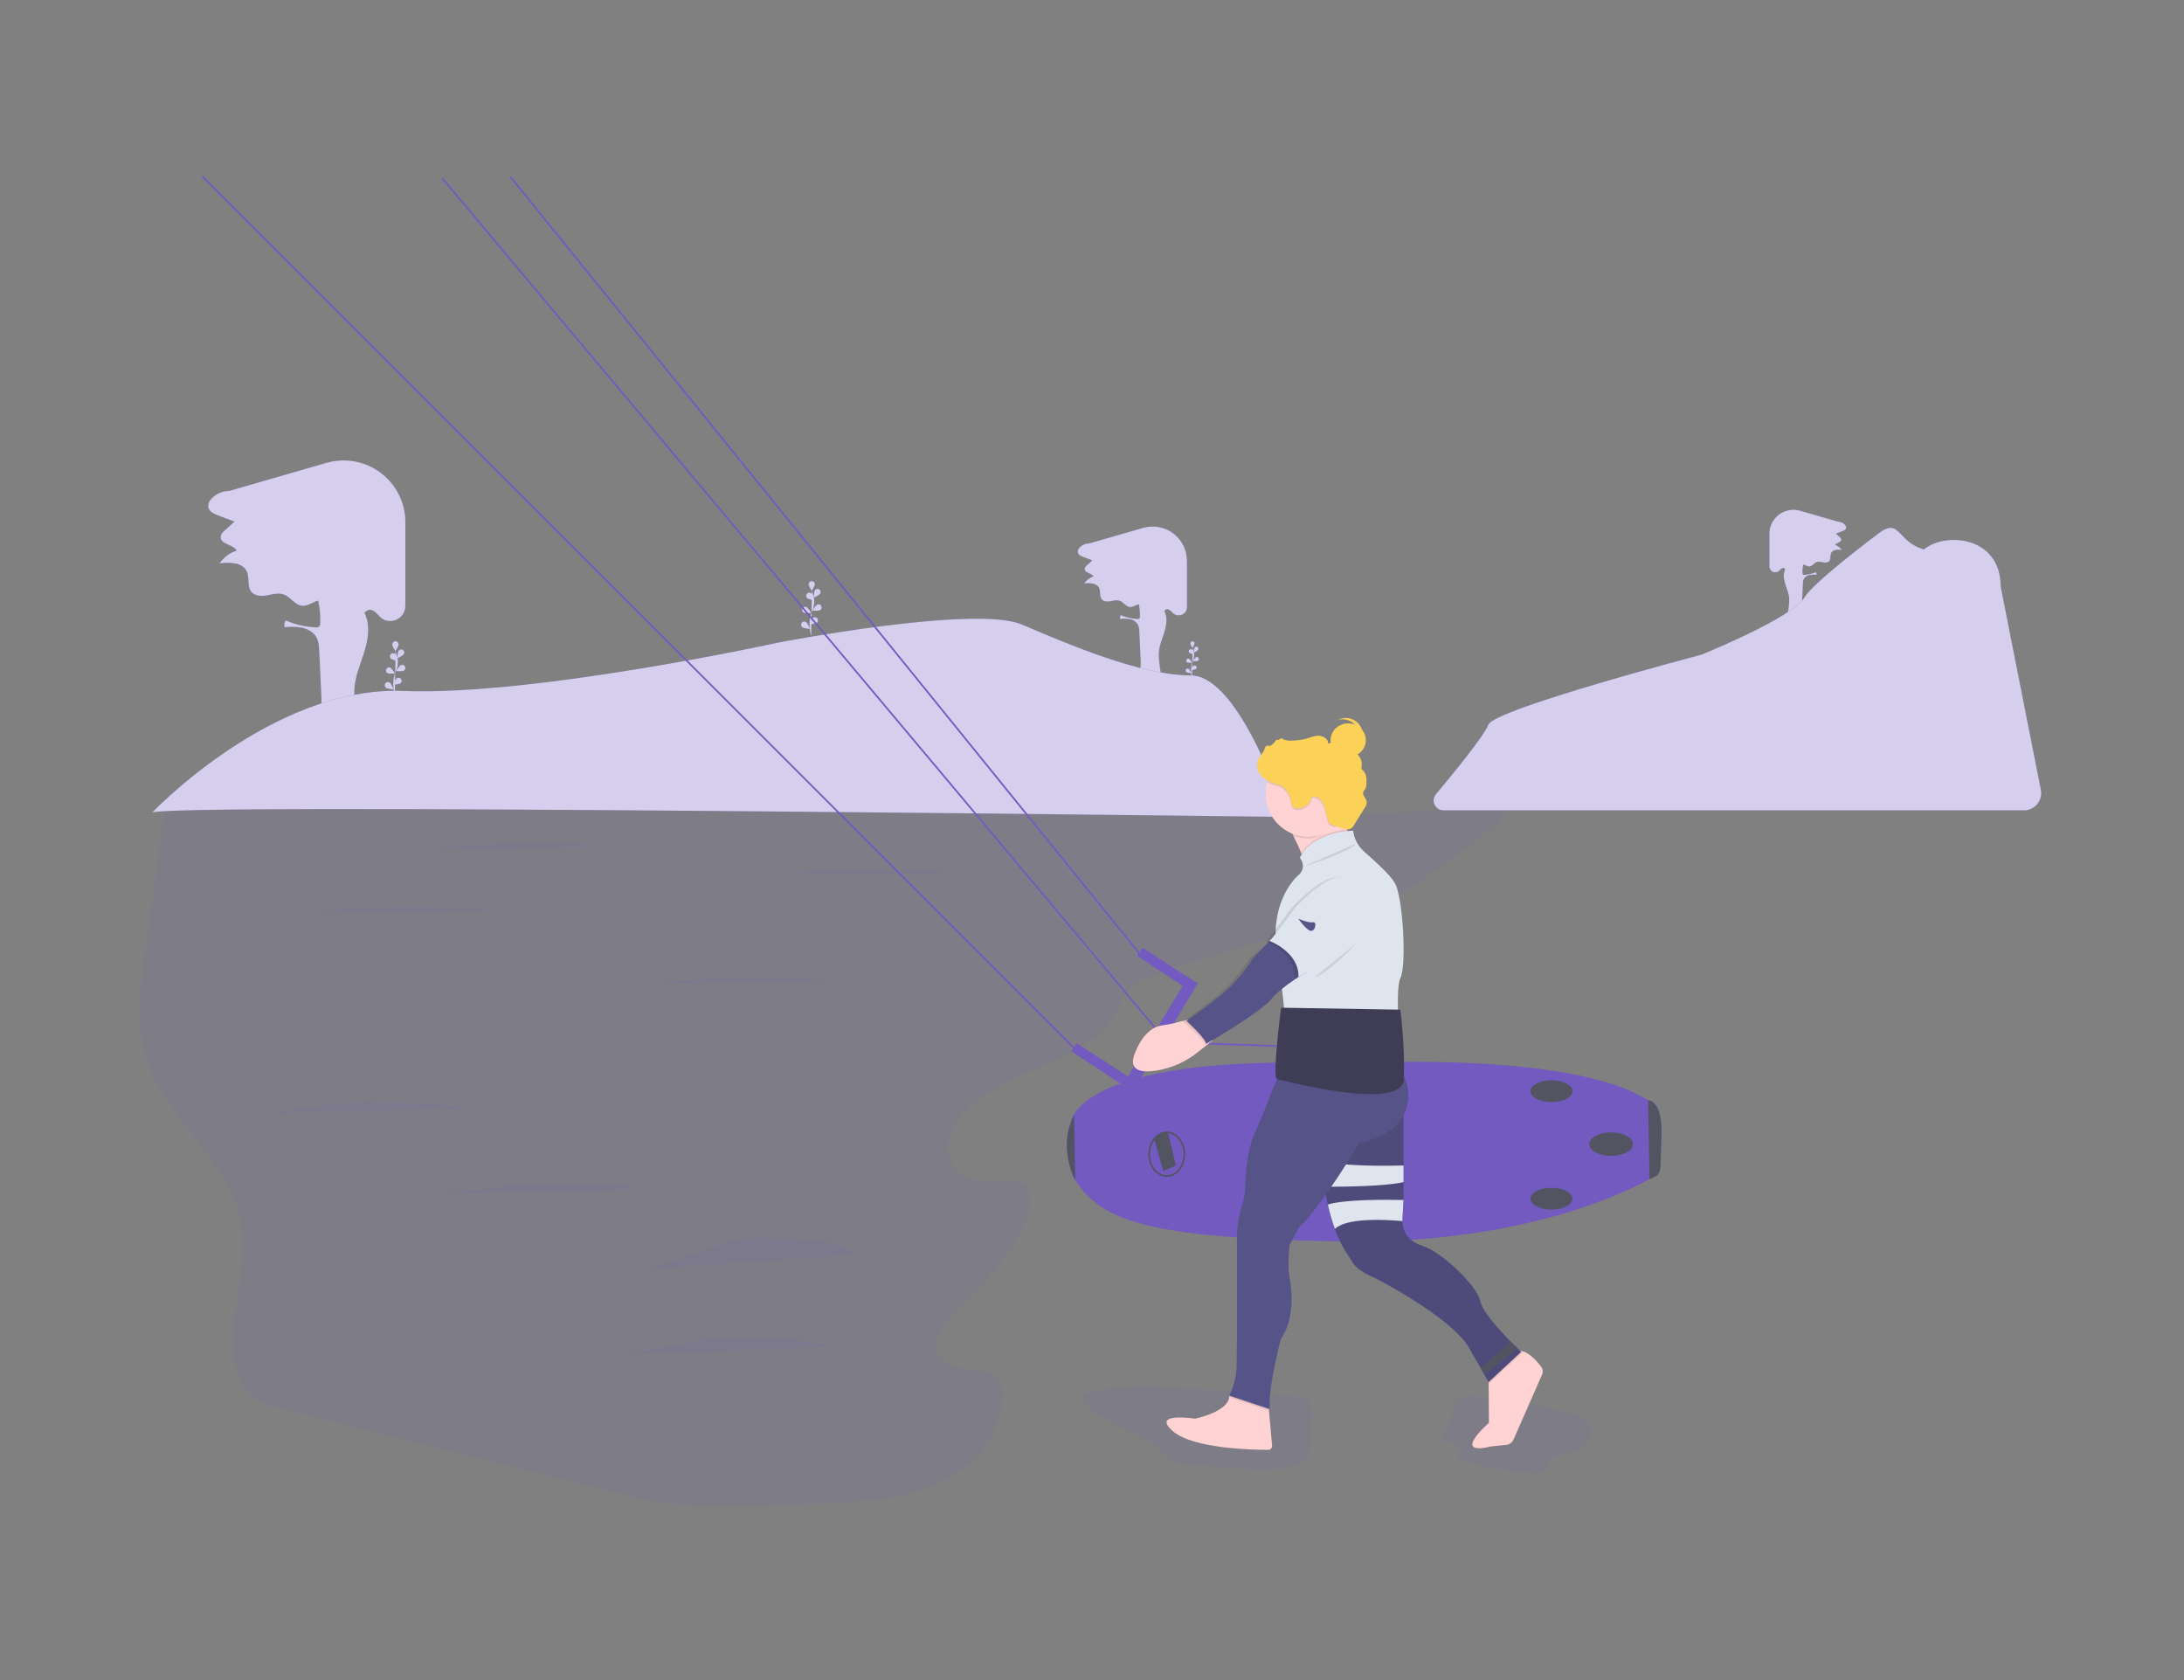 <?xml version="1.0" encoding="UTF-8"?>
<svg width="1300px" height="1000px" viewBox="0 0 1300 1000" version="1.1" xmlns="http://www.w3.org/2000/svg" xmlns:xlink="http://www.w3.org/1999/xlink">
    <rect x="0" y="0" width="1300" height="1000" fill="#808080" stroke="none"/>
    <!-- Generator: Sketch 64 (93537) - https://sketch.com -->
    <title>Artboard</title>
    <desc>Created with Sketch.</desc>
    <g id="Artboard" stroke="none" stroke-width="1" fill="none" fill-rule="evenodd">
        <g id="surfer" transform="translate(83, 104)">
            <path d="M152.05,310.7 C152.05,310.7 149.55,302.22 152.52,295.98 C153.784,293.368 154.163,290.416 153.6,287.57 C153.325,286.22 152.927,284.897 152.41,283.62" id="Path" fill="#725AC1" fill-rule="nonzero"></path>
            <path d="M154.26,279.68 C154.26,280.68 152.38,283.68 152.38,283.68 C152.38,283.68 150.49,280.68 150.49,279.68 C150.439,278.974 150.786,278.298 151.391,277.929 C151.995,277.56 152.755,277.56 153.359,277.929 C153.964,278.298 154.311,278.974 154.26,279.68 L154.26,279.68 Z" id="Path" fill="#725AC1" fill-rule="nonzero"></path>
            <path d="M157.37,285.44 C156.81,286.31 153.59,287.82 153.59,287.82 C153.59,287.82 153.65,284.26 154.21,283.39 C154.776,282.517 155.942,282.269 156.815,282.835 C157.688,283.401 157.936,284.567 157.37,285.44 L157.37,285.44 Z" id="Path" fill="#725AC1" fill-rule="nonzero"></path>
            <path d="M157.24,295.28 C156.31,295.75 152.77,295.42 152.77,295.42 C152.77,295.42 154.61,292.42 155.54,291.92 C156.14,291.616 156.857,291.656 157.42,292.024 C157.983,292.392 158.307,293.032 158.27,293.704 C158.233,294.376 157.84,294.976 157.24,295.28 L157.24,295.28 Z" id="Path" fill="#725AC1" fill-rule="nonzero"></path>
            <path d="M155.46,302.7 C154.62,303.32 151.08,303.6 151.08,303.6 C151.08,303.6 152.38,300.29 153.22,299.67 C154.048,299.163 155.127,299.371 155.708,300.149 C156.289,300.927 156.181,302.02 155.46,302.67 L155.46,302.7 Z" id="Path" fill="#725AC1" fill-rule="nonzero"></path>
            <path d="M149.63,288.02 C150.38,288.74 153.85,289.49 153.85,289.49 C153.85,289.49 153,286.04 152.26,285.32 C151.514,284.594 150.321,284.609 149.595,285.355 C148.869,286.101 148.884,287.294 149.63,288.02 L149.63,288.02 Z" id="Path" fill="#725AC1" fill-rule="nonzero"></path>
            <path d="M147.66,296.73 C148.59,297.19 152.13,296.87 152.13,296.87 C152.13,296.87 150.29,293.87 149.36,293.36 C148.44,292.957 147.366,293.343 146.913,294.24 C146.461,295.136 146.789,296.23 147.66,296.73 L147.66,296.73 Z" id="Path" fill="#725AC1" fill-rule="nonzero"></path>
            <path d="M146.91,305.45 C147.74,306.07 151.29,306.35 151.29,306.35 C151.29,306.35 149.98,303.04 149.15,302.43 C148.62,301.953 147.866,301.816 147.202,302.077 C146.539,302.338 146.08,302.953 146.018,303.663 C145.956,304.373 146.302,305.058 146.91,305.43 L146.91,305.45 Z" id="Path" fill="#725AC1" fill-rule="nonzero"></path>
            <g id="Group" opacity="0.7" transform="translate(146, 277)" fill="#FFFFFF" fill-rule="nonzero">
                <path d="M6.05,33.7 C6.05,33.7 3.55,25.22 6.52,18.98 C7.784,16.368 8.163,13.416 7.6,10.57 C7.325,9.22 6.927,7.897 6.41,6.62" id="Path"></path>
                <path d="M8.26,2.68 C8.26,3.68 6.38,6.68 6.38,6.68 C6.38,6.68 4.49,3.68 4.49,2.68 C4.439,1.974 4.786,1.298 5.391,0.929 C5.995,0.56 6.755,0.56 7.359,0.929 C7.964,1.298 8.311,1.974 8.26,2.68 L8.26,2.68 Z" id="Path"></path>
                <path d="M11.37,8.44 C10.81,9.31 7.59,10.82 7.59,10.82 C7.59,10.82 7.65,7.26 8.21,6.39 C8.776,5.517 9.942,5.269 10.815,5.835 C11.688,6.401 11.936,7.567 11.37,8.44 L11.37,8.44 Z" id="Path"></path>
                <path d="M11.24,18.28 C10.31,18.75 6.77,18.42 6.77,18.42 C6.77,18.42 8.61,15.42 9.54,14.92 C10.14,14.616 10.857,14.656 11.42,15.024 C11.983,15.392 12.307,16.032 12.27,16.704 C12.233,17.376 11.84,17.976 11.24,18.28 L11.24,18.28 Z" id="Path"></path>
                <path d="M9.46,25.7 C8.62,26.32 5.08,26.6 5.08,26.6 C5.08,26.6 6.38,23.29 7.22,22.67 C8.048,22.163 9.127,22.371 9.708,23.149 C10.289,23.927 10.181,25.02 9.46,25.67 L9.46,25.7 Z" id="Path"></path>
                <path d="M3.63,11.02 C4.38,11.74 7.85,12.49 7.85,12.49 C7.85,12.49 7,9.04 6.26,8.32 C5.514,7.594 4.321,7.609 3.595,8.355 C2.869,9.101 2.884,10.294 3.63,11.02 L3.63,11.02 Z" id="Path"></path>
                <path d="M1.66,19.73 C2.59,20.19 6.13,19.87 6.13,19.87 C6.13,19.87 4.29,16.87 3.36,16.36 C2.44,15.957 1.366,16.343 0.913,17.24 C0.461,18.136 0.789,19.23 1.66,19.73 L1.66,19.73 Z" id="Path"></path>
                <path d="M0.91,28.45 C1.74,29.07 5.29,29.35 5.29,29.35 C5.29,29.35 3.98,26.04 3.15,25.43 C2.62,24.953 1.866,24.816 1.202,25.077 C0.539,25.338 0.08,25.953 0.018,26.663 C-0.044,27.373 0.302,28.058 0.91,28.43 L0.91,28.45 Z" id="Path"></path>
            </g>
            <path d="M399.86,274.68 C399.86,274.68 397.36,266.19 400.33,259.95 C401.595,257.339 401.974,254.386 401.41,251.54 C401.135,250.193 400.737,248.874 400.22,247.6" id="Path" fill="#725AC1" fill-rule="nonzero"></path>
            <path d="M402.07,243.65 C402.07,244.65 400.19,247.71 400.19,247.71 C400.19,247.71 398.3,244.71 398.3,243.65 C398.372,242.662 399.194,241.897 400.185,241.897 C401.176,241.897 401.998,242.662 402.07,243.65 L402.07,243.65 Z" id="Path" fill="#725AC1" fill-rule="nonzero"></path>
            <path d="M405.18,249.41 C404.62,250.28 401.4,251.79 401.4,251.79 C401.4,251.79 401.46,248.24 402.02,247.36 C402.586,246.487 403.752,246.239 404.625,246.805 C405.498,247.371 405.746,248.537 405.18,249.41 L405.18,249.41 Z" id="Path" fill="#725AC1" fill-rule="nonzero"></path>
            <path d="M405.05,259.25 C404.12,259.72 400.58,259.4 400.58,259.4 C400.58,259.4 402.42,256.4 403.35,255.89 C404.278,255.421 405.411,255.792 405.88,256.72 C406.349,257.648 405.978,258.781 405.05,259.25 L405.05,259.25 Z" id="Path" fill="#725AC1" fill-rule="nonzero"></path>
            <path d="M403.27,266.68 C402.43,267.29 398.89,267.57 398.89,267.57 C398.89,267.57 400.19,264.27 401.03,263.65 C401.858,263.143 402.937,263.351 403.518,264.129 C404.099,264.907 403.991,266 403.27,266.65 L403.27,266.68 Z" id="Path" fill="#725AC1" fill-rule="nonzero"></path>
            <path d="M397.44,251.99 C398.19,252.72 401.66,253.47 401.66,253.47 C401.66,253.47 400.81,250.02 400.07,249.29 C399.588,248.82 398.891,248.643 398.243,248.826 C397.595,249.009 397.094,249.524 396.928,250.176 C396.763,250.829 396.958,251.52 397.44,251.99 L397.44,251.99 Z" id="Path" fill="#725AC1" fill-rule="nonzero"></path>
            <path d="M395.47,260.7 C396.4,261.17 399.94,260.84 399.94,260.84 C399.94,260.84 398.1,257.84 397.17,257.34 C396.57,257.036 395.853,257.076 395.29,257.444 C394.727,257.812 394.403,258.452 394.44,259.124 C394.477,259.796 394.87,260.396 395.47,260.7 Z" id="Path" fill="#725AC1" fill-rule="nonzero"></path>
            <path d="M394.72,269.43 C395.55,270.05 399.1,270.32 399.1,270.32 C399.1,270.32 397.79,267.02 396.96,266.4 C396.43,265.923 395.676,265.786 395.012,266.047 C394.349,266.308 393.89,266.923 393.828,267.633 C393.766,268.343 394.112,269.028 394.72,269.4 L394.72,269.43 Z" id="Path" fill="#725AC1" fill-rule="nonzero"></path>
            <g id="Group" opacity="0.7" transform="translate(393, 241)" fill="#FFFFFF" fill-rule="nonzero">
                <path d="M6.86,33.68 C6.86,33.68 4.36,25.19 7.33,18.95 C8.595,16.339 8.974,13.386 8.41,10.54 C8.135,9.193 7.737,7.874 7.22,6.6" id="Path"></path>
                <path d="M9.07,2.65 C9.07,3.65 7.19,6.71 7.19,6.71 C7.19,6.71 5.3,3.71 5.3,2.65 C5.372,1.662 6.194,0.897 7.185,0.897 C8.176,0.897 8.998,1.662 9.07,2.65 L9.07,2.65 Z" id="Path"></path>
                <path d="M12.18,8.41 C11.62,9.28 8.4,10.79 8.4,10.79 C8.4,10.79 8.46,7.24 9.02,6.36 C9.586,5.487 10.752,5.239 11.625,5.805 C12.498,6.371 12.746,7.537 12.18,8.41 L12.18,8.41 Z" id="Path"></path>
                <path d="M12.05,18.25 C11.12,18.72 7.58,18.4 7.58,18.4 C7.58,18.4 9.42,15.4 10.35,14.89 C11.278,14.421 12.411,14.792 12.88,15.72 C13.349,16.648 12.978,17.781 12.05,18.25 L12.05,18.25 Z" id="Path"></path>
                <path d="M10.27,25.68 C9.43,26.29 5.89,26.57 5.89,26.57 C5.89,26.57 7.19,23.27 8.03,22.65 C8.858,22.143 9.937,22.351 10.518,23.129 C11.099,23.907 10.991,25 10.27,25.65 L10.27,25.68 Z" id="Path"></path>
                <path d="M4.44,10.99 C5.19,11.72 8.66,12.47 8.66,12.47 C8.66,12.47 7.81,9.02 7.07,8.29 C6.588,7.82 5.891,7.643 5.243,7.826 C4.595,8.009 4.094,8.524 3.928,9.176 C3.763,9.829 3.958,10.52 4.44,10.99 L4.44,10.99 Z" id="Path"></path>
                <path d="M2.47,19.7 C3.4,20.17 6.94,19.84 6.94,19.84 C6.94,19.84 5.1,16.84 4.17,16.34 C3.57,16.036 2.853,16.076 2.29,16.444 C1.727,16.812 1.403,17.452 1.44,18.124 C1.477,18.796 1.87,19.396 2.47,19.7 Z" id="Path"></path>
                <path d="M1.72,28.43 C2.55,29.05 6.1,29.32 6.1,29.32 C6.1,29.32 4.79,26.02 3.96,25.4 C3.43,24.923 2.676,24.786 2.012,25.047 C1.349,25.308 0.89,25.923 0.828,26.633 C0.766,27.343 1.112,28.028 1.72,28.4 L1.72,28.43 Z" id="Path"></path>
            </g>
            <path d="M626.6,299.6 C626.6,299.6 624.95,293.99 626.91,289.86 C627.748,288.134 628,286.182 627.63,284.3 C627.45,283.407 627.186,282.533 626.84,281.69" id="Path" fill="#725AC1" fill-rule="nonzero"></path>
            <path d="M628.06,279.08 C627.782,280.03 627.364,280.933 626.82,281.76 C626.273,280.934 625.852,280.03 625.57,279.08 C625.528,278.609 625.755,278.154 626.158,277.905 C626.561,277.656 627.069,277.656 627.472,277.905 C627.875,278.154 628.102,278.609 628.06,279.08 L628.06,279.08 Z" id="Path" fill="#725AC1" fill-rule="nonzero"></path>
            <path d="M630.12,282.89 C629.369,283.534 628.526,284.063 627.62,284.46 C627.611,283.468 627.749,282.481 628.03,281.53 C628.256,281.12 628.693,280.872 629.161,280.885 C629.629,280.899 630.05,281.173 630.252,281.595 C630.454,282.017 630.403,282.517 630.12,282.89 L630.12,282.89 Z" id="Path" fill="#725AC1" fill-rule="nonzero"></path>
            <path d="M630,289.4 C629.027,289.579 628.032,289.609 627.05,289.49 C627.542,288.63 628.158,287.848 628.88,287.17 C629.488,286.909 630.193,287.167 630.49,287.758 C630.786,288.349 630.572,289.068 630,289.4 L630,289.4 Z" id="Path" fill="#725AC1" fill-rule="nonzero"></path>
            <path d="M628.86,294.31 C627.929,294.651 626.951,294.85 625.96,294.9 C626.298,293.968 626.773,293.091 627.37,292.3 C627.923,291.945 628.656,292.078 629.048,292.605 C629.44,293.132 629.358,293.872 628.86,294.3 L628.86,294.31 Z" id="Path" fill="#725AC1" fill-rule="nonzero"></path>
            <path d="M625,284.59 C625.878,285.061 626.822,285.398 627.8,285.59 C627.585,284.623 627.228,283.692 626.74,282.83 C626.433,282.485 625.959,282.339 625.511,282.452 C625.063,282.564 624.715,282.916 624.608,283.366 C624.5,283.815 624.651,284.287 625,284.59 L625,284.59 Z" id="Path" fill="#725AC1" fill-rule="nonzero"></path>
            <path d="M623.7,290.35 C624.689,290.535 625.701,290.569 626.7,290.45 C626.208,289.588 625.588,288.805 624.86,288.13 C624.247,287.821 623.499,288.067 623.19,288.68 C622.881,289.293 623.127,290.041 623.74,290.35 L623.7,290.35 Z" id="Path" fill="#725AC1" fill-rule="nonzero"></path>
            <path d="M623.2,296.13 C624.131,296.472 625.109,296.671 626.1,296.72 C625.764,295.788 625.285,294.914 624.68,294.13 C624.128,293.721 623.349,293.838 622.94,294.39 C622.531,294.942 622.648,295.721 623.2,296.13 L623.2,296.13 Z" id="Path" fill="#725AC1" fill-rule="nonzero"></path>
            <g id="Group" opacity="0.7" transform="translate(622, 277)" fill="#FFFFFF" fill-rule="nonzero">
                <path d="M4.6,22.6 C4.6,22.6 2.95,16.99 4.91,12.86 C5.748,11.134 6,9.182 5.63,7.3 C5.45,6.407 5.186,5.533 4.84,4.69" id="Path"></path>
                <path d="M6.06,2.08 C5.782,3.03 5.364,3.933 4.82,4.76 C4.273,3.934 3.852,3.03 3.57,2.08 C3.528,1.609 3.755,1.154 4.158,0.905 C4.561,0.656 5.069,0.656 5.472,0.905 C5.875,1.154 6.102,1.609 6.06,2.08 L6.06,2.08 Z" id="Path"></path>
                <path d="M8.12,5.89 C7.369,6.534 6.526,7.063 5.62,7.46 C5.611,6.468 5.749,5.481 6.03,4.53 C6.256,4.12 6.693,3.872 7.161,3.885 C7.628,3.899 8.05,4.173 8.252,4.595 C8.454,5.017 8.403,5.517 8.12,5.89 L8.12,5.89 Z" id="Path"></path>
                <path d="M8,12.4 C7.027,12.579 6.032,12.609 5.05,12.49 C5.542,11.63 6.158,10.848 6.88,10.17 C7.488,9.909 8.193,10.167 8.49,10.758 C8.786,11.349 8.572,12.068 8,12.4 L8,12.4 Z" id="Path"></path>
                <path d="M6.86,17.31 C5.929,17.651 4.951,17.85 3.96,17.9 C4.298,16.968 4.773,16.091 5.37,15.3 C5.923,14.945 6.656,15.078 7.048,15.605 C7.44,16.132 7.358,16.872 6.86,17.3 L6.86,17.31 Z" id="Path"></path>
                <path d="M3,7.59 C3.878,8.061 4.822,8.398 5.8,8.59 C5.585,7.623 5.228,6.692 4.74,5.83 C4.433,5.485 3.959,5.339 3.511,5.452 C3.063,5.564 2.715,5.916 2.608,6.366 C2.5,6.815 2.651,7.287 3,7.59 L3,7.59 Z" id="Path"></path>
                <path d="M1.7,13.35 C2.689,13.535 3.701,13.569 4.7,13.45 C4.208,12.588 3.588,11.805 2.86,11.13 C2.247,10.821 1.499,11.067 1.19,11.68 C0.881,12.293 1.127,13.041 1.74,13.35 L1.7,13.35 Z" id="Path"></path>
                <path d="M1.2,19.13 C2.131,19.472 3.109,19.671 4.1,19.72 C3.764,18.788 3.285,17.914 2.68,17.13 C2.128,16.721 1.349,16.838 0.94,17.39 C0.531,17.942 0.648,18.721 1.2,19.13 L1.2,19.13 Z" id="Path"></path>
            </g>
            <path d="M158.27,207.31 L158.27,256.65 C158.27,264.78 148.22,268.78 142.76,262.76 L142.57,262.55 C140.8,260.55 138.38,258.16 135.95,259.21 C135.239,259.614 134.569,260.086 133.95,260.62 C134.439,261.696 134.86,262.801 135.21,263.93 C137.31,270.93 135.67,278.4 133.43,285.32 C131.19,292.24 128.31,299.08 127.93,306.32 C127.848,309.811 128.052,313.302 128.54,316.76 C129.3,323.35 130.09,330.06 132.84,336.09 C134.35,339.39 136.48,342.72 136.03,346.32 C124.168,346.848 112.304,345.343 100.95,341.87 C108.8,333.95 108.79,321.4 108.27,310.27 L107,283.37 C106.87,280.74 106.73,278.03 105.53,275.68 C103.89,272.49 100.53,270.49 97.01,269.68 C93.475,269.048 89.868,268.93 86.3,269.33 C86.034,267.932 86.298,266.484 87.04,265.27 C92.631,267.685 98.608,269.084 104.69,269.4 C105.455,269.643 106.291,269.46 106.885,268.92 C107.479,268.38 107.74,267.564 107.57,266.78 C107.799,262.325 107.392,257.86 106.36,253.52 L106.36,253.52 C103.13,254.29 100.27,256.84 96.95,256.59 C92.59,256.26 90.01,251.38 85.95,249.88 C82.8,248.72 79.34,249.74 76.05,250.34 C72.76,250.94 68.84,250.9 66.67,248.34 C63.94,245.11 65.67,239.99 63.88,236.15 C61.36,230.67 53.74,230.57 47.75,231.32 C50.151,227.703 53.719,225.017 57.86,223.71 C55.69,219.83 47.95,220.09 48.36,215.42 C48.484,214.312 49.02,213.292 49.86,212.56 C52.08,210.52 54.307,208.487 56.54,206.46 L46.63,202.71 C43.83,201.66 40.63,200.18 41,196.5 C41.176,195.121 41.818,193.844 42.82,192.88 L43.45,192.24 C46.078,189.655 49.624,188.217 53.31,188.24 L111.31,171.5 C122.447,168.287 134.446,170.509 143.694,177.496 C152.942,184.483 158.358,195.419 158.31,207.01 L158.27,207.31 Z" id="Path" fill="#725AC1" fill-rule="nonzero"></path>
            <path d="M158.27,207.31 L158.27,256.65 C158.27,264.78 148.22,268.78 142.76,262.76 L142.57,262.55 C140.8,260.55 138.38,258.16 135.95,259.21 C135.239,259.614 134.569,260.086 133.95,260.62 C134.439,261.696 134.86,262.801 135.21,263.93 C137.31,270.93 135.67,278.4 133.43,285.32 C131.19,292.24 128.31,299.08 127.93,306.32 C127.848,309.811 128.052,313.302 128.54,316.76 C129.3,323.35 130.09,330.06 132.84,336.09 C134.35,339.39 136.48,342.72 136.03,346.32 C124.168,346.848 112.304,345.343 100.95,341.87 C108.8,333.95 108.79,321.4 108.27,310.27 L107,283.37 C106.87,280.74 106.73,278.03 105.53,275.68 C103.89,272.49 100.53,270.49 97.01,269.68 C93.475,269.048 89.868,268.93 86.3,269.33 C86.034,267.932 86.298,266.484 87.04,265.27 C92.631,267.685 98.608,269.084 104.69,269.4 C105.455,269.643 106.291,269.46 106.885,268.92 C107.479,268.38 107.74,267.564 107.57,266.78 C107.799,262.325 107.392,257.86 106.36,253.52 L106.36,253.52 C103.13,254.29 100.27,256.84 96.95,256.59 C92.59,256.26 90.01,251.38 85.95,249.88 C82.8,248.72 79.34,249.74 76.05,250.34 C72.76,250.94 68.84,250.9 66.67,248.34 C63.94,245.11 65.67,239.99 63.88,236.15 C61.36,230.67 53.74,230.57 47.75,231.32 C50.151,227.703 53.719,225.017 57.86,223.71 C55.69,219.83 47.95,220.09 48.36,215.42 C48.484,214.312 49.02,213.292 49.86,212.56 C52.08,210.52 54.307,208.487 56.54,206.46 L46.63,202.71 C43.83,201.66 40.63,200.18 41,196.5 C41.176,195.121 41.818,193.844 42.82,192.88 L43.45,192.24 C46.078,189.655 49.624,188.217 53.31,188.24 L111.31,171.5 C122.447,168.287 134.446,170.509 143.694,177.496 C152.942,184.483 158.358,195.419 158.31,207.01 L158.27,207.31 Z" id="Path" fill="#FFFFFF" fill-rule="nonzero" opacity="0.7"></path>
            <path d="M623.55,230.01 L623.55,257.35 C623.518,259.375 622.268,261.18 620.384,261.922 C618.501,262.665 616.355,262.198 614.95,260.74 L614.85,260.62 C613.85,259.52 612.53,258.19 611.18,258.77 C610.784,258.991 610.412,259.252 610.07,259.55 C610.339,260.149 610.572,260.764 610.77,261.39 C611.93,265.24 611.02,269.39 609.77,273.24 C608.52,277.09 606.94,280.86 606.77,284.89 C606.724,286.823 606.837,288.756 607.11,290.67 C607.53,294.32 607.97,298.04 609.49,301.38 C610.33,303.21 611.49,305.06 611.26,307.05 C604.686,307.348 598.11,306.513 591.82,304.58 C596.17,300.2 596.17,293.24 595.88,287.07 C595.64,282.103 595.407,277.133 595.18,272.16 C595.214,270.698 594.934,269.245 594.36,267.9 C593.345,266.157 591.622,264.941 589.64,264.57 C587.683,264.222 585.686,264.158 583.71,264.38 C583.561,263.605 583.707,262.803 584.12,262.13 C587.217,263.472 590.529,264.247 593.9,264.42 C594.325,264.551 594.787,264.447 595.114,264.146 C595.441,263.846 595.584,263.394 595.49,262.96 C595.622,260.494 595.4,258.023 594.83,255.62 L594.83,255.62 C593.04,256.04 591.45,257.46 589.61,257.32 C587.2,257.13 585.76,254.43 583.49,253.6 C581.74,252.96 579.83,253.52 578,253.85 C576.17,254.18 574,254.16 572.81,252.75 C571.29,250.96 572.24,248.12 571.26,245.99 C569.86,242.99 565.64,242.9 562.32,243.31 C563.651,241.309 565.628,239.823 567.92,239.1 C566.72,236.94 562.43,237.1 562.65,234.51 C562.722,233.894 563.022,233.327 563.49,232.92 L567.19,229.54 L561.7,227.46 C560.15,226.88 558.36,226.06 558.58,224.02 C558.675,223.259 559.028,222.553 559.58,222.02 L559.94,221.66 C561.391,220.22 563.356,219.417 565.4,219.43 L597.51,210.19 C603.676,208.425 610.312,209.665 615.426,213.535 C620.54,217.406 623.534,223.457 623.51,229.87 L623.55,230.01 Z" id="Path" fill="#725AC1" fill-rule="nonzero"></path>
            <path d="M623.55,230.01 L623.55,257.35 C623.518,259.375 622.268,261.18 620.384,261.922 C618.501,262.665 616.355,262.198 614.95,260.74 L614.85,260.62 C613.85,259.52 612.53,258.19 611.18,258.77 C610.784,258.991 610.412,259.252 610.07,259.55 C610.339,260.149 610.572,260.764 610.77,261.39 C611.93,265.24 611.02,269.39 609.77,273.24 C608.52,277.09 606.94,280.86 606.77,284.89 C606.724,286.823 606.837,288.756 607.11,290.67 C607.53,294.32 607.97,298.04 609.49,301.38 C610.33,303.21 611.49,305.06 611.26,307.05 C604.686,307.348 598.11,306.513 591.82,304.58 C596.17,300.2 596.17,293.24 595.88,287.07 C595.64,282.103 595.407,277.133 595.18,272.16 C595.214,270.698 594.934,269.245 594.36,267.9 C593.345,266.157 591.622,264.941 589.64,264.57 C587.683,264.222 585.686,264.158 583.71,264.38 C583.561,263.605 583.707,262.803 584.12,262.13 C587.217,263.472 590.529,264.247 593.9,264.42 C594.325,264.551 594.787,264.447 595.114,264.146 C595.441,263.846 595.584,263.394 595.49,262.96 C595.622,260.494 595.4,258.023 594.83,255.62 L594.83,255.62 C593.04,256.04 591.45,257.46 589.61,257.32 C587.2,257.13 585.76,254.43 583.49,253.6 C581.74,252.96 579.83,253.52 578,253.85 C576.17,254.18 574,254.16 572.81,252.75 C571.29,250.96 572.24,248.12 571.26,245.99 C569.86,242.99 565.64,242.9 562.32,243.31 C563.651,241.309 565.628,239.823 567.92,239.1 C566.72,236.94 562.43,237.1 562.65,234.51 C562.722,233.894 563.022,233.327 563.49,232.92 L567.19,229.54 L561.7,227.46 C560.15,226.88 558.36,226.06 558.58,224.02 C558.675,223.259 559.028,222.553 559.58,222.02 L559.94,221.66 C561.391,220.22 563.356,219.417 565.4,219.43 L597.51,210.19 C603.676,208.425 610.312,209.665 615.426,213.535 C620.54,217.406 623.534,223.457 623.51,229.87 L623.55,230.01 Z" id="Path" fill="#FFFFFF" fill-rule="nonzero" opacity="0.7"></path>
            <path d="M970.23,214.02 L970.23,233.19 C970.242,234.608 971.113,235.876 972.431,236.397 C973.75,236.918 975.252,236.587 976.23,235.56 L976.3,235.48 C976.99,234.71 977.93,233.77 978.88,234.18 C979.156,234.339 979.417,234.523 979.66,234.73 C979.467,235.148 979.304,235.579 979.17,236.02 C978.35,238.73 978.99,241.65 979.87,244.35 C980.75,247.05 981.87,249.7 982.01,252.53 C982.04,253.888 981.959,255.245 981.77,256.59 C981.605,259.169 981.038,261.706 980.09,264.11 C979.51,265.4 978.68,266.7 978.85,268.11 C983.469,268.314 988.089,267.726 992.51,266.37 C989.45,263.29 989.45,258.37 989.66,254.07 C989.82,250.58 989.99,247.07 990.15,243.6 C990.124,242.571 990.318,241.548 990.72,240.6 C991.433,239.374 992.645,238.519 994.04,238.26 C995.416,238.013 996.82,237.966 998.21,238.12 C998.306,237.576 998.203,237.015 997.92,236.54 C995.744,237.482 993.418,238.027 991.05,238.15 C990.753,238.203 990.447,238.134 990.2,237.96 C989.999,237.732 989.902,237.432 989.93,237.13 C989.835,235.396 989.993,233.658 990.4,231.97 L990.4,231.97 C991.65,232.27 992.77,233.26 994.06,233.16 C995.76,233.03 996.76,231.16 998.36,230.55 C999.59,230.1 1000.93,230.5 1002.22,230.73 C1003.51,230.96 1005.02,230.95 1005.86,229.95 C1006.93,228.7 1006.26,226.7 1006.95,225.21 C1007.95,223.08 1010.95,223.04 1013.23,223.33 C1012.304,221.904 1010.911,220.843 1009.29,220.33 C1010.14,218.81 1013.15,218.92 1012.99,217.1 C1012.947,216.669 1012.739,216.271 1012.41,215.99 L1009.81,213.61 L1013.67,212.15 C1014.76,211.74 1016.01,211.15 1015.86,209.73 C1015.788,209.197 1015.538,208.703 1015.15,208.33 L1014.9,208.08 C1013.881,207.065 1012.498,206.5 1011.06,206.51 L988.49,199.99 C984.155,198.74 979.484,199.605 975.884,202.324 C972.284,205.043 970.174,209.298 970.19,213.81 L970.23,214.02 Z" id="Path" fill="#725AC1" fill-rule="nonzero"></path>
            <path d="M970.23,214.02 L970.23,233.19 C970.242,234.608 971.113,235.876 972.431,236.397 C973.75,236.918 975.252,236.587 976.23,235.56 L976.3,235.48 C976.99,234.71 977.93,233.77 978.88,234.18 C979.156,234.339 979.417,234.523 979.66,234.73 C979.467,235.148 979.304,235.579 979.17,236.02 C978.35,238.73 978.99,241.65 979.87,244.35 C980.75,247.05 981.87,249.7 982.01,252.53 C982.04,253.888 981.959,255.245 981.77,256.59 C981.605,259.169 981.038,261.706 980.09,264.11 C979.51,265.4 978.68,266.7 978.85,268.11 C983.469,268.314 988.089,267.726 992.51,266.37 C989.45,263.29 989.45,258.37 989.66,254.07 C989.82,250.58 989.99,247.07 990.15,243.6 C990.124,242.571 990.318,241.548 990.72,240.6 C991.433,239.374 992.645,238.519 994.04,238.26 C995.416,238.013 996.82,237.966 998.21,238.12 C998.306,237.576 998.203,237.015 997.92,236.54 C995.744,237.482 993.418,238.027 991.05,238.15 C990.753,238.203 990.447,238.134 990.2,237.96 C989.999,237.732 989.902,237.432 989.93,237.13 C989.835,235.396 989.993,233.658 990.4,231.97 L990.4,231.97 C991.65,232.27 992.77,233.26 994.06,233.16 C995.76,233.03 996.76,231.16 998.36,230.55 C999.59,230.1 1000.93,230.5 1002.22,230.73 C1003.51,230.96 1005.02,230.95 1005.86,229.95 C1006.93,228.7 1006.26,226.7 1006.95,225.21 C1007.95,223.08 1010.95,223.04 1013.23,223.33 C1012.304,221.904 1010.911,220.843 1009.29,220.33 C1010.14,218.81 1013.15,218.92 1012.99,217.1 C1012.947,216.669 1012.739,216.271 1012.41,215.99 L1009.81,213.61 L1013.67,212.15 C1014.76,211.74 1016.01,211.15 1015.86,209.73 C1015.788,209.197 1015.538,208.703 1015.15,208.33 L1014.9,208.08 C1013.881,207.065 1012.498,206.5 1011.06,206.51 L988.49,199.99 C984.155,198.74 979.484,199.605 975.884,202.324 C972.284,205.043 970.174,209.298 970.19,213.81 L970.23,214.02 Z" id="Path" fill="#FFFFFF" fill-rule="nonzero" opacity="0.7"></path>
            <path d="M763.65,378.32 L809.37,378.32 C826.21,378.32 762.06,420.32 747.91,430.42 C731.67,441.99 709.66,446.31 688.85,451.16 C659.662,457.961 630.937,466.615 602.85,477.07 C597.77,478.97 592.55,481.02 589.01,484.52 C585.07,488.42 583.74,493.57 581.37,498.23 C572.09,516.41 547.9,525.89 526.53,535.34 C505.16,544.79 482.53,558.74 481.53,578.34 C481.11,586.14 485.42,594.87 494.53,597.57 C505.53,600.86 521.19,595.02 527.96,602.78 C530.66,605.89 530.48,610.04 529.78,613.78 C525.28,637.65 504.78,657.16 485.94,675.92 C476.89,684.92 468.49,699.3 479.57,706.7 C488.42,712.61 504.39,708.93 510.9,716.56 C513.14,719.2 513.54,722.56 513.56,725.75 C513.7,748.66 496.51,771.09 471.03,781.21 C454.55,787.77 435.78,789.3 417.45,790.34 C394.27,791.67 371.04,792.4 347.8,792.343 C335.72,792.343 323.58,792.02 311.66,790.42 C299.74,788.82 288.16,785.91 276.66,783 L85.36,734.83 C79.28,733.3 73,731.68 68.24,728.26 C62.93,724.43 60.17,718.81 58.49,713.26 C49.49,683.14 66.81,651.26 59.82,620.76 C52.19,587.46 17.21,562.23 5.27,529.76 C-2.81,507.76 0.27,484.27 3.48,461.49 L15.26,376.19 C233.98,368.57 453.97,365.76 672.56,375.57 C726.3,377.94 710.29,383.99 763.65,378.32 Z" id="Path" fill="#725AC1" fill-rule="nonzero" opacity="0.1"></path>
            <path d="M776.19,378.32 C773.93,378.321 771.874,377.014 770.916,374.967 C769.959,372.921 770.272,370.505 771.72,368.77 C782.5,355.88 800.52,333.77 802.92,327.36 C806.36,318.1 929.69,285.68 929.69,285.68 C929.69,285.68 983.42,264.06 991,251.68 C995.49,244.37 1017.6,226.78 1034.9,213.68 C1048.27,203.52 1046.03,218.68 1062.24,223 L1062.24,223 C1074.9,212.52 1107.9,215 1107.9,245.22 L1131.8,366.06 C1132.399,369.075 1131.615,372.199 1129.665,374.575 C1127.715,376.951 1124.804,378.33 1121.73,378.33 L776.19,378.32 Z" id="Path" fill="#725AC1" fill-rule="nonzero"></path>
            <path d="M776.19,378.32 C773.93,378.321 771.874,377.014 770.916,374.967 C769.959,372.921 770.272,370.505 771.72,368.77 C782.5,355.88 800.52,333.77 802.92,327.36 C806.36,318.1 929.69,285.68 929.69,285.68 C929.69,285.68 983.42,264.06 991,251.68 C995.49,244.37 1017.6,226.78 1034.9,213.68 C1048.27,203.52 1046.03,218.68 1062.24,223 L1062.24,223 C1074.9,212.52 1107.9,215 1107.9,245.22 L1131.8,366.06 C1132.399,369.075 1131.615,372.199 1129.665,374.575 C1127.715,376.951 1124.804,378.33 1121.73,378.33 L776.19,378.32 Z" id="Path" fill="#FFFFFF" fill-rule="nonzero" opacity="0.7"></path>
            <path d="M7.41,379.81 C7.41,379.81 79.08,304.19 157.17,307.25 C235.26,310.31 380.74,278.37 380.74,278.37 C380.74,278.37 497.33,255.93 525.14,267.69 C552.95,279.45 595.74,297.99 625.7,297.99 C655.66,297.99 682.39,382.27 682.39,382.27 C682.39,382.27 7.41,373.63 7.41,379.81 Z" id="Path" fill="#725AC1" fill-rule="nonzero"></path>
            <path d="M7.41,379.81 C7.41,379.81 79.08,304.19 157.17,307.25 C235.26,310.31 380.74,278.37 380.74,278.37 C380.74,278.37 497.33,255.93 525.14,267.69 C552.95,279.45 595.74,297.99 625.7,297.99 C655.66,297.99 682.39,382.27 682.39,382.27 C682.39,382.27 7.41,373.63 7.41,379.81 Z" id="Path" fill="#FFFFFF" fill-rule="nonzero" opacity="0.7"></path>
            <path d="M784.85,756.58 C786.406,759.212 785.951,762.568 783.75,764.69 C797.844,768.5 812.225,771.155 826.75,772.63 C830.47,773.01 834.81,773.07 837.24,770.23 C838.87,768.31 839.24,765.46 841.05,763.74 C842.198,762.813 843.553,762.178 845,761.89 C849.48,760.64 854.22,760.01 858.27,757.73 C862.32,755.45 865.59,750.82 864.43,746.32 C863.09,741.14 857.06,738.97 851.87,737.62 L835.7,733.4 C826.055,730.79 816.195,729.047 806.24,728.19 C800.7,727.75 791.68,725.38 786.41,727.81 C779.89,730.81 782.53,736.67 780.35,742.45 C779.28,745.28 774.24,749.62 776.47,753.11 C777.74,755.11 782.79,753.3 784.85,756.58 Z" id="Path" fill="#725AC1" fill-rule="nonzero" opacity="0.1"></path>
            <path d="M607.18,721.7 C607.18,721.7 547.07,719.25 565.18,733.7 C583.29,748.15 599.77,750.07 607.18,759.03 C614.59,767.99 616.27,766.63 642.69,769.29 C669.11,771.95 695.24,771.81 696.21,761.29 C697.18,750.77 699.89,734.48 696.21,729.72 C692.53,724.96 607.18,721.7 607.18,721.7 Z" id="Path" fill="#725AC1" fill-rule="nonzero" opacity="0.1"></path>
            <path d="M674.2,756.47 C674.253,757.113 674.035,757.749 673.598,758.224 C673.161,758.699 672.545,758.969 671.9,758.97 C662.25,758.97 627.39,758.22 615.4,748.06 C601.4,736.22 628.4,740.42 628.4,740.42 C645.97,736.18 648.4,730.14 648.68,727.74 C648.676,727.714 648.676,727.686 648.68,727.66 C648.733,727.329 648.733,726.991 648.68,726.66 L649.38,726.25 L652.03,724.68 L671.92,730.68 L672.33,735.39 L674.2,756.47 Z" id="Path" fill="#FFD3D3" fill-rule="nonzero"></path>
            <path d="M803.43,713.49 L803.09,718.64 L803.26,742.91 C803.26,742.91 780.18,762.91 804.63,756.91 L813.5,756.02 C815.438,755.821 817.12,754.6 817.91,752.82 L834.91,714.12 C835.57,712.617 835.371,710.876 834.39,709.56 C831.6,705.81 825.48,698.79 819.64,700.12 C811.75,701.91 803.43,713.49 803.43,713.49 Z" id="Path" fill="#FFD3D3" fill-rule="nonzero"></path>
            <path d="M905.937,572.549 C905.012,594.961 906.534,594.213 899.788,597.225 L898.94,597.733 C891.012,602.284 827.729,636.671 716.393,634.937 C598.34,633.086 572.436,622.453 556.424,597.625 C556.257,597.363 556.084,597.102 555.917,596.834 C555.917,596.834 548.239,579.524 554.382,563.709 C554.646,562.322 555.153,561.019 555.869,559.892 C561.535,549.92 588.537,524.155 715.694,529.09 C715.694,529.09 850.905,520.627 897.914,550.863 L898.057,550.863 C899.203,550.899 906.761,551.821 905.937,572.549 Z" id="Path" fill="#725AC1" fill-rule="nonzero"></path>
            <path d="M822.47,700.63 L803.09,718.63 L800.42,713.97 L798.34,710.33 L790.22,696.19 C777.01,677.84 735.49,656.73 735.49,656.73 C726.67,653.09 723.3,649.46 722.02,647.31 C721.02,645.62 720.02,643.91 718.87,642.31 C715.824,637.705 713.358,632.74 711.53,627.53 C709.83,622.786 708.43,617.94 707.34,613.02 C706.34,608.73 705.78,605.02 705.41,602.45 C705.09,600.15 704.96,598.79 704.96,598.79 L707.96,587.91 L717.34,553.66 L752.34,551.95 C752.34,551.95 752.51,571.73 752.48,589.79 C752.48,593.19 752.48,596.53 752.48,599.67 C752.48,603.67 752.41,607.3 752.36,610.33 C752.27,614.09 752.16,616.89 752.02,618.17 C751.825,619.729 751.755,621.3 751.81,622.87 C752.06,628.8 754.62,634.57 763.81,637.55 C775.39,641.33 796.32,661.41 798.21,670.67 C799.45,676.76 809.59,687.82 816.38,694.67 C818,696.3 819.38,697.67 820.49,698.73 C821.69,699.91 822.47,700.63 822.47,700.63 Z" id="Path" fill="#565388" fill-rule="nonzero"></path>
            <path d="M822.47,700.63 L803.09,718.63 L800.42,713.97 L798.34,710.33 L790.22,696.19 C777.01,677.84 735.49,656.73 735.49,656.73 C726.67,653.09 723.3,649.46 722.02,647.31 C721.02,645.62 720.02,643.91 718.87,642.31 C715.824,637.705 713.358,632.74 711.53,627.53 C709.83,622.786 708.43,617.94 707.34,613.02 C706.34,608.73 705.78,605.02 705.41,602.45 C705.09,600.15 704.96,598.79 704.96,598.79 L707.96,587.91 L717.34,553.66 L752.34,551.95 C752.34,551.95 752.51,571.73 752.48,589.79 C752.48,593.19 752.48,596.53 752.48,599.67 C752.48,603.67 752.41,607.3 752.36,610.33 C752.27,614.09 752.16,616.89 752.02,618.17 C751.825,619.729 751.755,621.3 751.81,622.87 C752.06,628.8 754.62,634.57 763.81,637.55 C775.39,641.33 796.32,661.41 798.21,670.67 C799.45,676.76 809.59,687.82 816.38,694.67 C818,696.3 819.38,697.67 820.49,698.73 C821.69,699.91 822.47,700.63 822.47,700.63 Z" id="Path" fill="#000000" fill-rule="nonzero" opacity="0.1"></path>
            <path d="M752.45,589.72 C752.45,593.12 752.45,596.46 752.45,599.6 C742.37,602.03 718.61,602.39 705.45,602.38 C705.13,600.08 704.99,598.72 704.99,598.72 L707.99,587.84 C721.31,590.24 743.1,589.97 752.45,589.72 Z" id="Path" fill="#DFE5EE" fill-rule="nonzero"></path>
            <path d="M752,618.1 C751.805,619.655 751.735,621.224 751.79,622.79 C725.44,620.59 715.32,623.94 711.57,627.46 C709.87,622.716 708.47,617.87 707.38,612.95 C717.72,609.79 742.38,610.02 752.38,610.26 C752.21,614.02 752.1,616.82 752,618.1 Z" id="Path" fill="#DFE5EE" fill-rule="nonzero"></path>
            <path d="M672.33,735.45 L671.84,735.45 L648.68,727.73 C648.677,727.707 648.677,727.683 648.68,727.66 C648.91,727.21 649.12,726.75 649.34,726.29 L651.99,724.72 L671.88,730.72 L672.33,735.45 Z" id="Path" fill="#000000" fill-rule="nonzero" opacity="0.1"></path>
            <path d="M747.84,523.74 L751.27,528.37 C751.27,528.37 750.8,534.03 753.01,537.47 C755.22,540.91 763.11,568.52 726.01,576.41 C726.01,576.41 704.91,612.41 690.16,626.68 L684.5,637.32 C684.5,637.32 683.29,649.84 684.5,655.84 C685.71,661.84 688.27,680.55 679.35,693.07 C679.35,693.07 671.63,722.75 672.83,734.42 L671.83,734.42 L648.67,726.7 L648.67,726.7 C651.49,721.171 652.999,715.066 653.08,708.86 L653.3,692.56 L653.3,632.98 C653.299,626.188 654.369,619.439 656.47,612.98 L656.47,612.98 C657.584,609.582 658.177,606.035 658.23,602.46 C658.33,595 659.23,580.64 664.23,569.56 C666.69,564.05 669.12,558.56 671.23,552.87 C674.75,543.43 679.82,531.05 683.02,528.36 L688.02,518.93 L714.67,521.5 L747.84,523.74 Z" id="Path" fill="#565388" fill-rule="nonzero"></path>
            <path d="M724,402.88 C724,402.88 691.57,423.03 694.31,417.37 C695.46,414.99 693.86,409.49 691.6,403.9 C690.1,400.14 688.29,396.35 686.84,393.46 C685.39,390.57 684.19,388.37 684.19,388.37 C684.19,388.37 717.65,368.14 716.44,375.86 C716.237,378.384 716.471,380.925 717.13,383.37 C717.6,385.37 718.21,387.56 718.9,389.67 C721.13,396.54 724,402.88 724,402.88 Z" id="Path" fill="#FFD3D3" fill-rule="nonzero"></path>
            <path d="M557,598 C556.811,597.737 556.615,597.474 556.426,597.203 C556.426,597.203 547.75,579.771 554.692,563.845 C554.991,562.447 555.564,561.136 556.373,560 L557,598 Z" id="Path" fill="#535461" fill-rule="nonzero"></path>
            <path d="M622,583 C622,588.258 619.442,592.998 615.518,595.01 C611.595,597.022 607.079,595.91 604.076,592.192 C601.073,588.474 600.174,582.883 601.8,578.025 C603.425,573.167 607.253,570 611.5,570 C611.821,570 612.142,570 612.457,570.051 C617.864,570.663 622.001,576.278 622,583 L622,583 Z" id="Path" stroke="#535461"></path>
            <path d="M617,589.712 L609.424,593 L604,573.772 C605.908,571.357 608.486,570.001 611.174,570 C611.485,570 611.797,570 612.102,570.051 L617,589.712 Z" id="Path" fill="#535461" fill-rule="nonzero"></path>
            <path d="M714.36,380.98 C709.85,387.98 704.74,395.08 695.75,395.08 C692.706,395.085 689.687,394.536 686.84,393.46 C685.33,390.46 684.19,388.37 684.19,388.37 C684.19,388.37 717.65,368.14 716.44,375.86 C716.15,377.79 713.7,378.07 714.36,380.98 Z" id="Path" fill="#000000" fill-rule="nonzero" opacity="0.1"></path>
            <path d="M721.14,368.66 C721.14,382.683 709.773,394.05 695.75,394.05 C681.727,394.05 670.36,382.683 670.36,368.66 C670.353,366.268 670.69,363.887 671.36,361.59 C674.888,349.457 686.801,341.765 699.311,343.542 C711.821,345.319 721.12,356.025 721.13,368.66 L721.14,368.66 Z" id="Path" fill="#FFD3D3" fill-rule="nonzero"></path>
            <path d="M724,402.88 C724,402.88 691.57,423.03 694.31,417.37 C695.46,414.99 693.86,409.49 691.6,403.9 C698.02,393.23 712.25,390.41 718.9,389.67 C721.13,396.54 724,402.88 724,402.88 Z" id="Path" fill="#000000" fill-rule="nonzero" opacity="0.1"></path>
            <path d="M722.45,392.5 C722.45,392.5 701.45,391.32 693.7,407.1 C694.252,411.063 693.169,415.081 690.7,418.23 C690.7,418.23 671.49,432.64 677.32,467.81 C680.813,488.507 682.712,509.442 683,530.43 C683,530.43 688,525.8 698.79,530.43 C709.58,535.06 751.28,530.43 751.28,530.43 C751.28,530.43 746.82,488.06 750.6,480.34 C754.38,472.62 752.12,432.18 747.32,423.77 C744.09,418.12 735.22,410.57 728.73,404.67 C725.236,401.506 723.008,397.182 722.46,392.5 L722.45,392.5 Z" id="Path" fill="#000000" fill-rule="nonzero" opacity="0.1"></path>
            <path d="M722.45,390.44 C722.45,390.44 698.45,390.78 690.71,406.56 C690.71,406.56 694.83,411.2 690.71,416.17 C690.71,416.17 671.5,430.58 677.33,465.75 C680.82,486.447 682.716,507.382 683,528.37 C683,528.37 688,523.74 698.79,528.37 C709.58,533 751.28,528.37 751.28,528.37 C751.28,528.37 746.82,486 750.6,478.28 C754.38,470.56 752.12,430.12 747.32,421.71 C744.09,416.07 735.22,408.51 728.73,402.61 C725.236,399.446 723.008,395.122 722.46,390.44 L722.45,390.44 Z" id="Path" fill="#DFE5EE" fill-rule="nonzero"></path>
            <path d="M748.367,494.016 L677.579,499.028 C677.579,499.028 675.764,541.548 678.953,541.548 C679.838,541.548 754.942,555.008 754.057,535.151 C753.173,515.294 748.367,494.016 748.367,494.016 Z" id="Path" fill="#3F3D56" fill-rule="nonzero" transform="translate(715.565, 520.011) rotate(5) translate(-715.565, -520.011) "></path>
            <g id="bar" transform="translate(36, 0)" fill="#725AC1" fill-rule="nonzero">
                <polygon id="ba2479ac-4c7d-43b4-a028-73b1e20e4002" transform="translate(571.594, 511.614) rotate(121) translate(-571.594, -511.614) " points="534.309 508.033 609.309 508.033 609.309 515.196 533.879 514.925"></polygon>
                <polygon id="ba2479ac-4c7d-43b4-a028-73b1e20e4002" transform="translate(575.71, 473.205) rotate(33) translate(-575.71, -473.205) " points="556.433 470.205 595.21 470.205 595.21 476.205 556.21 475.978"></polygon>
                <polygon id="ba2479ac-4c7d-43b4-a028-73b1e20e4002" transform="translate(536.5, 530) rotate(33) translate(-536.5, -530) " points="517.222 527 556 527 556 533 517 532.773"></polygon>
                <rect id="ba2479ac-4c7d-43b4-a028-73b1e20e4002" transform="translate(357.058, 255.714) scale(1, -1) rotate(-230) translate(-357.058, -255.714) " x="25.558" y="255.214" width="663" height="1"></rect>
                <rect id="ba2479ac-4c7d-43b4-a028-73b1e20e4002" transform="translate(607.961, 517.455) scale(1, -1) rotate(-182) translate(-607.961, -517.455) " x="574.961" y="516.955" width="66" height="1"></rect>
                <rect id="ba2479ac-4c7d-43b4-a028-73b1e20e4002" transform="translate(372.964, 233.575) scale(1, -1) rotate(-231) translate(-372.964, -233.575) " x="73.964" y="233.075" width="598" height="1"></rect>
                <rect id="ba2479ac-4c7d-43b4-a028-73b1e20e4002" transform="translate(261.536, 261.036) scale(1, -1) rotate(-225) translate(-261.536, -261.036) " x="-106.464" y="260.536" width="736" height="1"></rect>
            </g>
            <path d="M601.758,495.123 L599.048,500.783 L601.258,511.663 C603.013,520.591 607.039,528.915 612.948,535.833 C618.858,542.663 625.948,547.333 629.588,536.463 C634.088,522.953 630.588,516.163 627.688,513.093 C625.191,510.392 622.927,507.485 620.918,504.403 C618.048,500.223 614.048,495.273 609.748,493.553 C601.858,490.553 601.758,495.123 601.758,495.123 Z" id="Path" fill="#FFD3D3" fill-rule="nonzero" transform="translate(615.395, 517.731) scale(1, -1) rotate(140) translate(-615.395, -517.731) "></path>
            <path d="M640.574,446.917 L640.514,455.067 L641.934,470.427 C644.754,476.526 646.958,482.89 648.514,489.427 C651.514,501.427 651.884,524.947 651.884,524.947 C651.884,524.947 667.774,519.837 670.884,521.377 C670.884,521.377 671.804,486.377 668.544,475.377 C665.284,464.377 666.654,449.497 666.654,449.497 L640.574,446.917 Z" id="Path" fill="#000000" fill-rule="nonzero" opacity="0.1" transform="translate(655.759, 485.932) rotate(57) translate(-655.759, -485.932) "></path>
            <path d="M643.377,445.711 L641.707,456.341 L644.707,469.211 C647.527,475.31 649.731,481.675 651.287,488.211 C654.287,500.211 654.657,523.731 654.657,523.731 C654.657,523.731 669.407,519.731 672.497,521.321 C672.497,521.321 674.557,485.131 671.297,474.151 C668.037,463.171 669.407,448.261 669.407,448.261 L643.377,445.711 Z" id="Path" fill="#565388" fill-rule="nonzero" transform="translate(657.423, 484.721) rotate(57) translate(-657.423, -484.721) "></path>
            <path d="M721.14,368.66 C721.149,376.384 717.633,383.689 711.59,388.5 L710.31,388.07 C709.697,387.9 709.121,387.619 708.61,387.24 C708.026,386.681 707.607,385.972 707.4,385.19 C706.47,382.43 706.19,379.47 705.15,376.73 C704.11,373.99 702.04,371.38 699.15,370.9 C698.831,370.82 698.493,370.859 698.2,371.01 C697.886,371.285 697.683,371.666 697.63,372.08 C696.892,374.607 695.017,376.645 692.56,377.59 C691.05,378.15 688.37,378.59 686.93,377.59 C685.68,376.72 685.72,375.24 685.42,373.87 C684.61,370.1 682.76,366.29 679.1,364.58 C677.85,364.075 676.567,363.654 675.26,363.32 C673.901,362.922 672.592,362.369 671.36,361.67 C674.888,349.537 686.801,341.845 699.311,343.622 C711.821,345.399 721.12,356.105 721.13,368.74 L721.14,368.66 Z" id="Path" fill="#000000" fill-rule="nonzero" opacity="0.1"></path>
            <path d="M679.11,363.47 C677.857,362.962 676.571,362.541 675.26,362.21 C672.256,361.406 669.559,359.729 667.51,357.39 C665.464,354.991 664.792,351.71 665.73,348.7 C666.73,345.97 669.3,343.93 669.91,341.08 C670.012,339.946 673.091,339.122 672.54,340.31 C674.157,339.428 675.531,338.161 676.54,336.62 C677.005,335.729 677.598,336.91 678.3,336.19 C679.027,335.46 680.157,335.32 681.04,335.85 C680.768,336.903 681.302,335.997 682.3,336.43 C683.285,336.813 684.35,336.951 685.4,336.83 C688.229,336.824 691.049,336.509 693.81,335.89 C696.47,335.19 699.04,333.89 701.81,333.89 C704.58,333.89 707.65,335.82 707.52,338.58 C710.35,337.58 713.45,338.69 716.25,339.8 C719.05,340.91 721.91,342.07 724.17,344.06 C726.43,346.05 728.02,349.06 727.48,352.06 C727.329,352.553 727.312,353.078 727.43,353.58 C727.652,354.005 727.971,354.371 728.36,354.65 C730.45,356.58 730.48,359.82 730.36,362.65 C730.39,363.521 730.229,364.387 729.89,365.19 C729.48,366 728.71,366.61 728.45,367.48 C727.85,369.48 730.3,371.22 730.54,373.33 C730.529,374.644 730.083,375.917 729.27,376.95 L722.91,387.19 C722.564,387.821 722.114,388.389 721.58,388.87 C719.94,390.17 717.58,389.55 715.58,388.87 L710.32,387.08 C709.712,386.906 709.14,386.625 708.63,386.25 C708.045,385.679 707.627,384.96 707.42,384.17 C706.48,381.4 706.21,378.44 705.18,375.7 C704.15,372.96 702.07,370.35 699.18,369.88 C698.862,369.792 698.523,369.827 698.23,369.98 C697.916,370.255 697.713,370.636 697.66,371.05 C696.925,373.578 695.049,375.617 692.59,376.56 C691.08,377.12 688.4,377.56 686.96,376.56 C685.71,375.68 685.75,374.2 685.45,372.82 C684.62,368.99 682.77,365.19 679.11,363.47 Z" id="Path" fill="#FBD157" fill-rule="nonzero"></path>
            <ellipse id="Oval" fill="#535461" fill-rule="nonzero" cx="840.5" cy="545.5" rx="12.5" ry="6.5"></ellipse>
            <ellipse id="Oval" fill="#535461" fill-rule="nonzero" cx="840.5" cy="609.5" rx="12.5" ry="6.5"></ellipse>
            <ellipse id="Oval" fill="#535461" fill-rule="nonzero" cx="876" cy="577" rx="13" ry="7"></ellipse>
            <path d="M905.937,572.723 C905.001,595.217 906.54,594.467 899.72,597.49 L898.863,598 L898,551 C899.129,550.993 906.77,551.918 905.937,572.723 Z" id="Path" fill="#535461" fill-rule="nonzero"></path>
            <path d="M691.89,415.891 C691.89,415.891 674.74,413.351 684.52,454.011 C684.52,454.011 692.58,474.591 692.75,477.511 C692.75,477.511 708.02,466.191 720.2,474.771 C720.2,474.771 722.6,449.891 716.43,438.221 C716.43,438.221 712.26,409.831 691.89,415.891 Z" id="Path" fill="#000000" fill-rule="nonzero" opacity="0.1" transform="translate(701.083, 446.277) rotate(57) translate(-701.083, -446.277) "></path>
            <path d="M694.179,415.633 C694.179,415.633 677.029,413.093 686.809,453.753 C686.809,453.753 694.869,474.343 695.039,477.253 C695.039,477.253 710.309,465.933 722.489,474.513 C722.489,474.513 724.889,449.633 718.719,437.963 C718.719,437.963 714.549,409.573 694.179,415.633 Z" id="Path" fill="#DFE5EE" fill-rule="nonzero" transform="translate(703.372, 446.019) rotate(57) translate(-703.372, -446.019) "></path>
            <path d="M690.322,448.823 C690.322,448.823 695.982,445.043 696.842,442.643 C697.702,440.243 702.352,444.533 700.362,446.593 C698.372,448.653 690.322,448.823 690.322,448.823 Z" id="Path" fill="#565388" fill-rule="nonzero" transform="translate(695.587, 445.378) rotate(57) translate(-695.587, -445.378) "></path>
            <path d="M820.39,698.66 L800.39,713.98 L798.31,710.34 L816.25,694.6 C817.9,696.19 819.32,697.63 820.39,698.66 Z" id="Path" fill="#535461" fill-rule="nonzero"></path>
            <path d="M709.961,452.061 C709.961,452.061 715.811,475.431 713.411,483.821" id="Path" fill="#000000" fill-rule="nonzero" opacity="0.1" transform="translate(711.975, 467.941) rotate(57) translate(-711.975, -467.941) "></path>
            <polygon id="Path" fill="#000000" fill-rule="nonzero" opacity="0.1" points="803.09 718.64 803.09 719.73 823.79 700.42 822.47 700.63"></polygon>
            <path d="M692.67,411.86 C692.67,411.86 718.44,404.19 724,398.19" id="Path" fill="#000000" fill-rule="nonzero" opacity="0.1"></path>
            <path d="M158.27,607.19 C192.27,606.92 221.06,599.88 241.65,600.31 C262.24,600.74 280.77,599.53 300.33,603.74" id="Path" fill="#725AC1" fill-rule="nonzero" opacity="0.1"></path>
            <path d="M53.07,559.19 C87.07,558.93 115.86,551.89 136.45,552.32 C157.04,552.75 175.56,551.54 195.12,555.75" id="Path" fill="#725AC1" fill-rule="nonzero" opacity="0.1"></path>
            <path d="M269.24,702.81 C303.24,702.41 332.03,691.73 352.62,692.39 C373.21,693.05 391.73,691.2 411.29,697.59" id="Path" fill="#725AC1" fill-rule="nonzero" opacity="0.1"></path>
            <path d="M284.88,652.54 C318.88,651.79 347.68,631.54 368.26,632.79 C388.84,634.04 407.38,630.53 426.94,642.64" id="Path" fill="#725AC1" fill-rule="nonzero" opacity="0.1"></path>
            <path d="M344.93,417.19 C378.93,417.06 407.72,413.54 428.31,413.75 C448.9,413.96 467.43,413.36 486.99,415.47" id="Path" fill="#725AC1" fill-rule="nonzero" opacity="0.1"></path>
            <path d="M142.83,401.59 C176.83,401.46 205.62,397.94 226.21,398.16 C246.8,398.38 265.33,397.76 284.88,399.87" id="Path" fill="#725AC1" fill-rule="nonzero" opacity="0.1"></path>
            <path d="M273.9,481.72 C307.9,481.58 336.7,478.06 357.28,478.28 C377.86,478.5 396.4,477.89 415.96,479.99" id="Path" fill="#725AC1" fill-rule="nonzero" opacity="0.1"></path>
            <path d="M71.8,439.32 C105.8,439.19 134.6,435.67 155.18,435.88 C175.76,436.09 194.3,435.49 213.86,437.6" id="Path" fill="#725AC1" fill-rule="nonzero" opacity="0.1"></path>
        </g>
        <path d="M806.936,431.507 C801.682,429.173 795.436,431.338 792.986,436.342 C790.536,441.347 792.809,447.295 798.064,449.628 C803.318,451.962 809.564,449.797 812.014,444.793 C814.464,439.789 812.191,433.84 806.936,431.507 Z" id="Oval" fill="#FBD157" fill-rule="nonzero"></path>
        <path d="M808.87,436.545 C808.443,441.911 804.183,446.178 799,446.431 C799.346,446.489 799.696,446.529 800.047,446.55 C805.618,446.879 810.505,442.456 810.965,436.67 C811.425,430.883 807.285,425.922 801.714,425.585 C801.363,425.564 801.011,425.562 800.659,425.579 C805.752,426.445 809.296,431.178 808.87,436.545 Z" id="Path" fill="#FBD157" fill-rule="nonzero" transform="translate(805, 436.068) rotate(-26) translate(-805, -436.068) "></path>
    </g>
</svg>